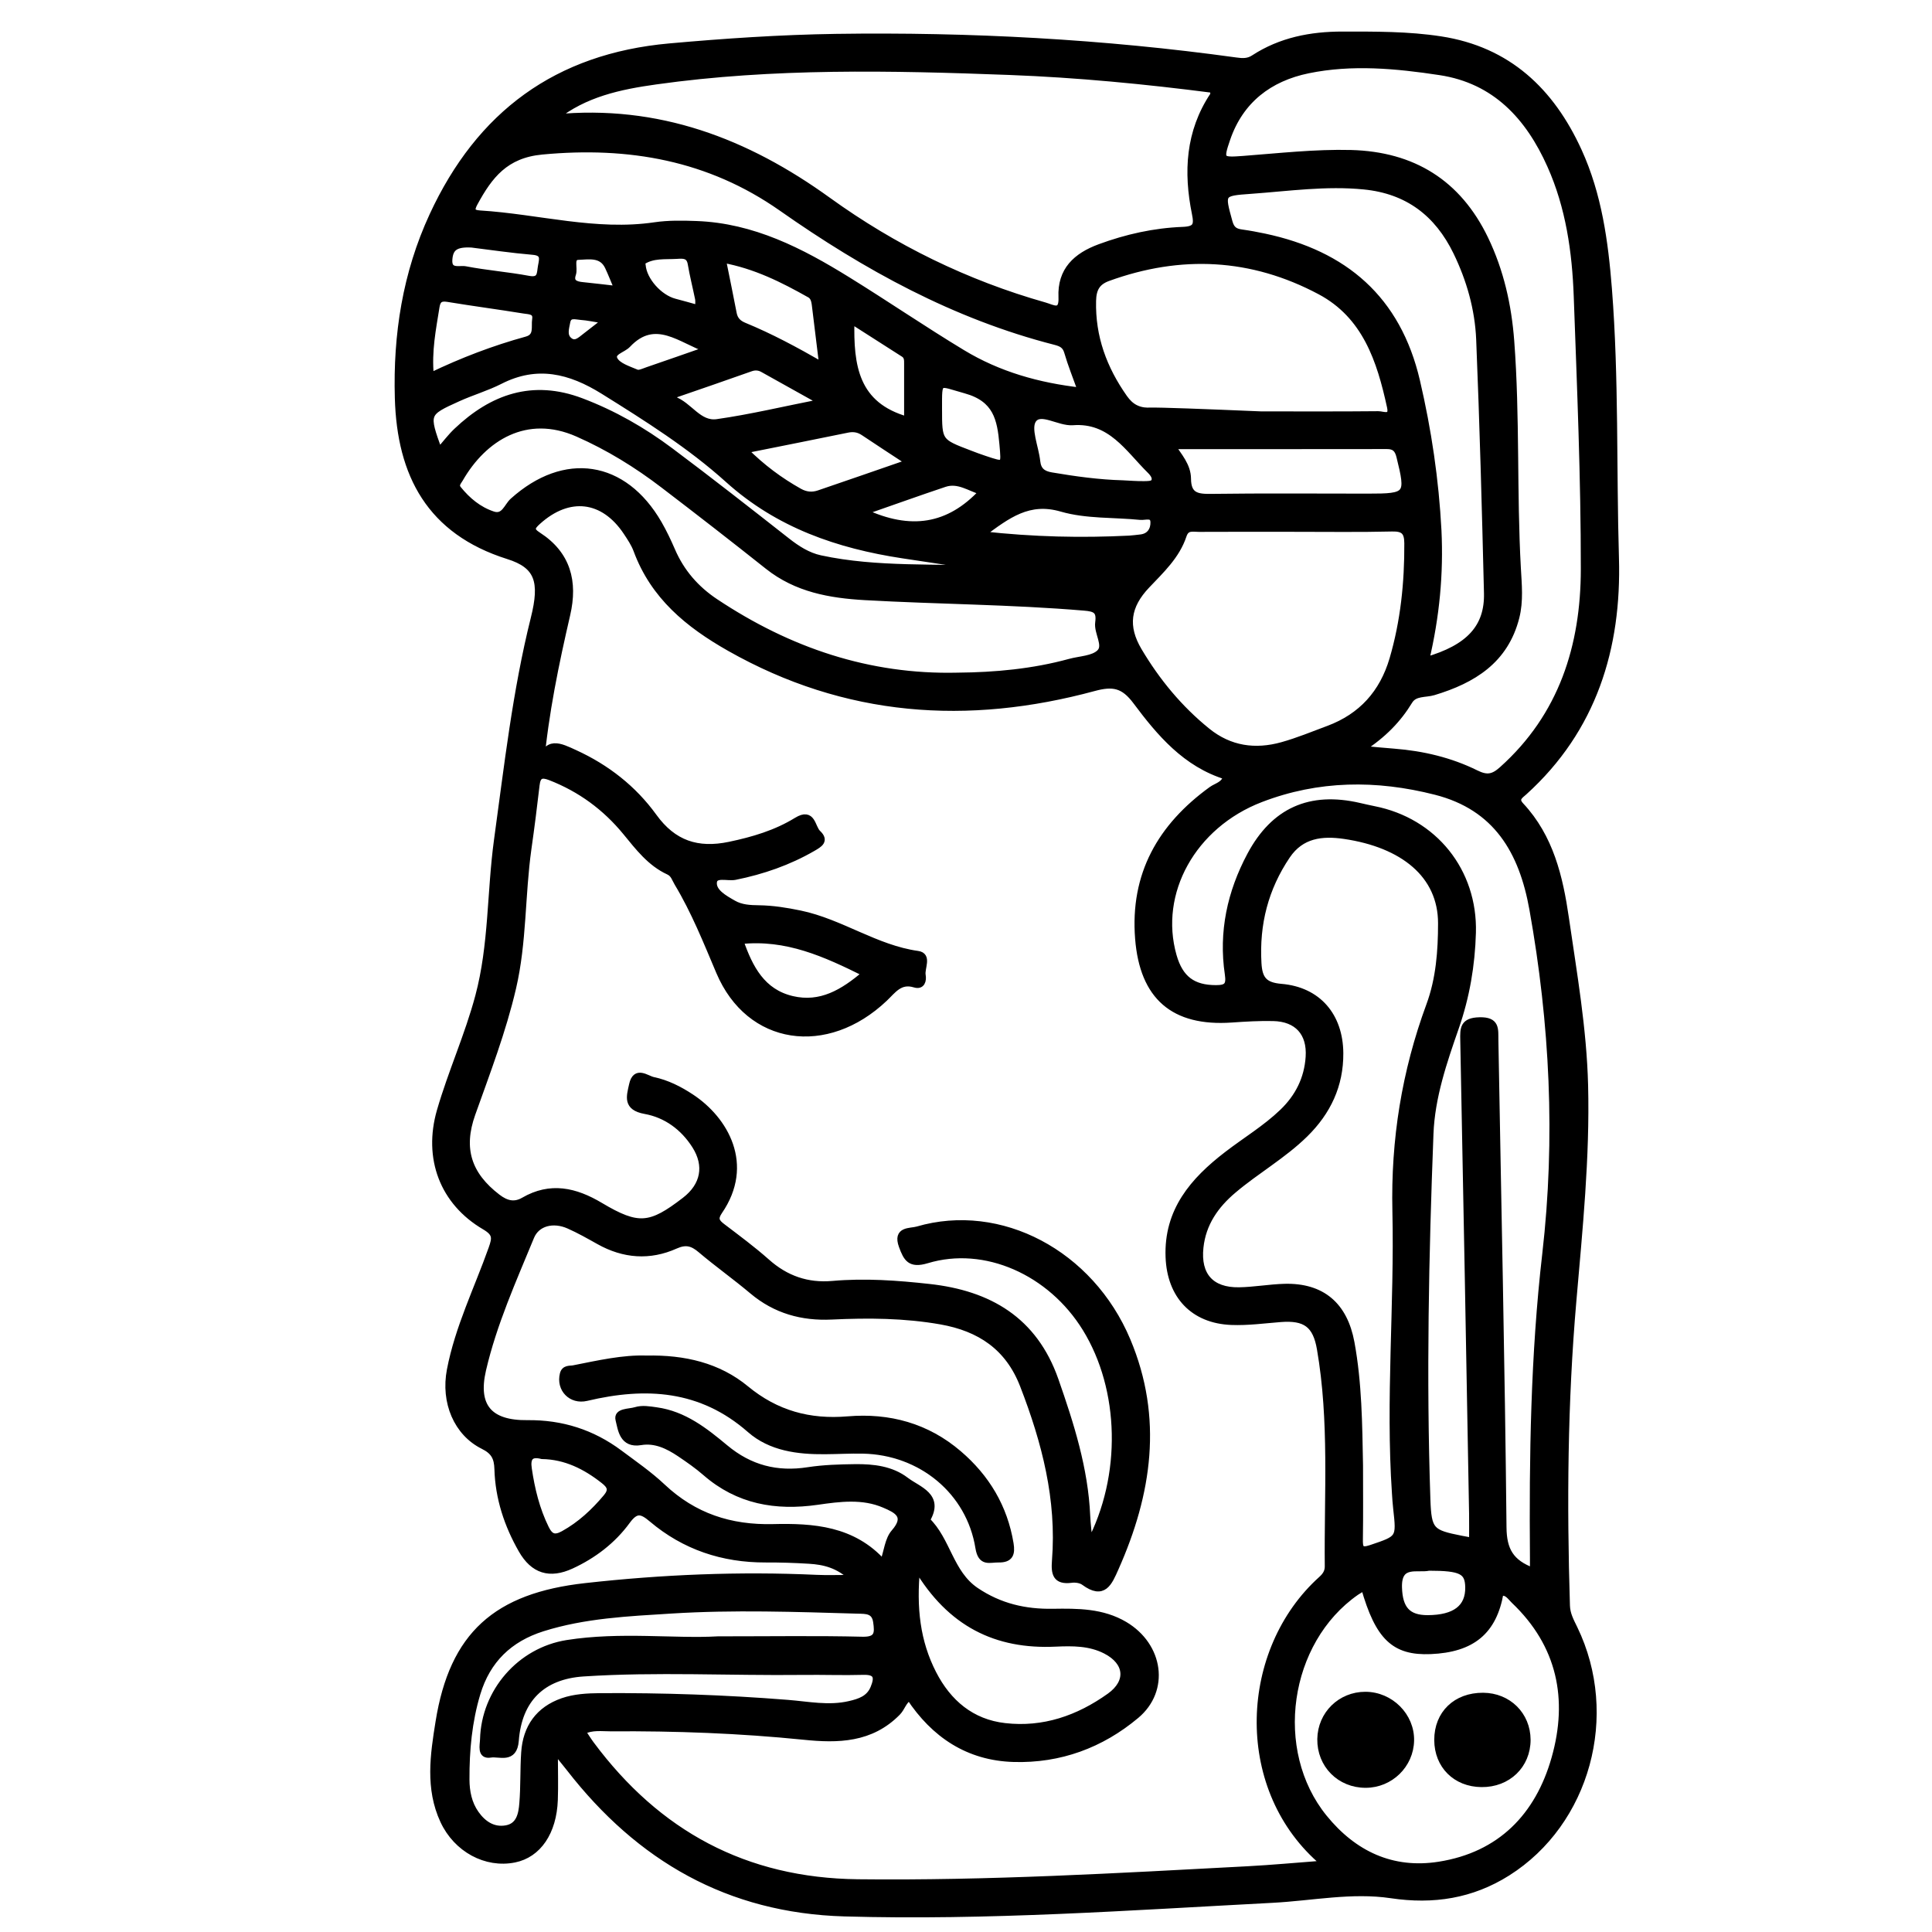 <?xml version="1.0" encoding="utf-8"?>
<!-- Generator: Adobe Illustrator 23.0.0, SVG Export Plug-In . SVG Version: 6.00 Build 0)  -->
<svg version="1.0" xmlns="http://www.w3.org/2000/svg" xmlns:xlink="http://www.w3.org/1999/xlink" x="0px" y="0px"
	 viewBox="0 0 3000 3000" style="enable-background:new 0 0 3000 3000;" xml:space="preserve">
<style type="text/css">
	.st0{stroke:#000000;stroke-width:10;stroke-miterlimit:10;}
</style>
<g id="Layer_1">
</g>
<g id="Layer_2">
	<g>
		<path class="st0" d="M861.3,2727.9c0,22.3,0.7,44.6-0.1,66.9c-1.8,50.2-25.6,84.9-62.4,92.3c-44.2,8.9-89.8-15.8-110.3-59.9
			c-23.3-50.1-15.4-102.4-7.2-153.4c21.7-135.3,89.3-195.2,227.9-210.6c119.2-13.3,238.6-18.3,358.4-12.8c17.1,0.8,34.2,0.1,56,0.1
			c-21.5-20.6-43.8-25.9-67.3-27.3c-22.5-1.4-45.1-2.1-67.6-2c-66.3,0.2-125.7-19.5-176.4-62.4c-15.9-13.5-24.7-15.9-38.6,3.1
			c-22.2,30.4-52.1,53.2-86.5,69.1c-33.6,15.5-58.9,7.7-77.2-24.3c-22.2-38.8-36-80.6-37.3-125.5c-0.5-17.5-5.3-27.5-22.3-35.9
			c-40.9-20.3-61.1-68-51.5-118c12.6-65.8,42.5-126,64.7-188.6c5.7-16.2,6.8-23.6-10.8-34c-65.1-38.1-90.6-106.4-69.5-179.6
			c17.4-60.2,43.5-117.4,59.7-178.2c21.2-79.4,18-161.5,29-242c15.9-115.4,28.8-231.2,57.1-344.5c14.4-57.4,6.5-82.5-40.1-97.1
			C667.9,825.1,621.4,737.4,618.1,618c-2.8-98.4,12-193.3,53.6-283.3c72.8-157.5,193-246.6,367.9-262.3
			c86.1-7.7,172.2-13.5,258.5-14.8c207.8-3,414.9,8.1,620.9,36.6c10,1.4,18.9,2,28-4c41.7-27.2,88.5-36.2,137.3-36.2
			c51,0,102.1-0.4,152.7,7.4c104.7,16.1,171.6,79.9,214.2,173c31.1,68,41,140.9,46.8,214.4c10.9,139,6.8,278.5,10.9,417.7
			c4.1,139.5-34.5,265.8-142.2,363.3c-6.2,5.6-15.1,10.5-5.2,21.1c45.9,49.1,60.5,111.3,69.7,174.7c12.5,86.2,27.6,172.1,29.8,259.7
			c2.8,112.1-8.6,223.2-18.2,334.5c-13.7,157.6-14.9,315.4-10,473.4c0.4,13.6,6.4,24.2,11.9,35.6c65.1,134.4,19.5,301.3-103.9,379.2
			c-55.5,35-115.2,44.3-180.4,34.6c-61.5-9.2-123.2,3.9-184.8,7.1c-221.3,11.6-442.4,27.5-664.4,21.1
			c-179.9-5.2-318.5-85.4-426.8-224.8c-5.3-6.8-10.9-13.5-16.3-20.2C865.8,2726.5,863.6,2727.2,861.3,2727.9z M904.3,2688.4
			c5.1,7.6,9,14.1,13.5,20.1c103.2,138.8,239.1,212.6,414.1,214.6c202.3,2.3,403.9-9.5,605.7-20.2c37.5-2,74.9-5.5,112.2-8.3
			c-0.4-5.1-0.1-6.5-0.6-7c-129-114.8-119.3-325.5,2.8-435.3c6.1-5.5,10.2-11.4,10.1-20.1c-1.1-112.7,7.2-225.7-12.2-337.7
			c-6.5-37.9-23-49.6-61.5-46.6c-25.4,2-50.9,5.5-76.2,4.5c-59.3-2.3-95-40.7-97.3-100.3c-2.8-72,38-118.9,90.4-159.2
			c28.7-22.1,60-40.8,86.3-66.1c24.5-23.5,38.6-52,40.8-85.5c2.5-37.6-18.1-60-55.4-60.8c-21.5-0.5-43.1,0.8-64.6,2.3
			c-90,6.2-137.6-35-144.8-125.3c-7.9-99.7,34.9-174.1,113.6-231.2c8-5.8,20.2-7.6,23.1-20.7c-63.3-19.4-103.5-67.3-140.4-116.7
			c-19.1-25.5-35.4-28.8-65-20.8c-196.3,53.2-385.7,40.3-566-61.9c-64.4-36.5-117.9-80.5-144.3-151.9c-3.7-10-9.9-19.2-15.8-28.1
			c-35.8-53.8-89.6-59.9-137.7-16.4c-9.3,8.4-12.2,13.3,0.5,21.4c45.7,29.5,56.7,72,44.9,123c-17.6,76.2-33.6,152.8-40.9,233.1
			c7.8-40.7,30.3-28.3,53.1-17.9c49.2,22.5,90.9,55.1,122.4,98.6c30.4,42.1,68,54.5,117.7,44.1c36.9-7.7,72.3-18.2,104.3-37.9
			c24.9-15.3,23.5,10.8,32.7,19.5c12.7,11.9,2.3,17.4-7.6,23.2c-37.7,21.8-78.1,35.8-120.8,44.4c-11.6,2.3-31.9-5.3-33.2,8.7
			c-1.4,15,16.6,24.9,30.4,32.8c12.4,7.2,26.2,7.7,39.9,7.9c21.6,0.3,42.7,3.7,63.9,8.1c63.5,13.2,117.4,53.7,182.7,62.8
			c17.2,2.4,5.3,21.5,7.3,32.7c1.4,8.1-0.8,17.6-12.1,14.1c-23-7-33.5,9.4-46.8,22c-89.9,85.3-210.1,68.4-256.6-41.5
			c-19.9-47-38.6-93.9-64.9-137.7c-4-6.6-5.6-14.1-13.6-17.8c-28.7-13.2-47.2-37.7-66.5-61.2c-31.8-38.8-70.7-67.3-117.5-85.5
			c-13.8-5.4-19.8-2.6-21.5,12.2c-3.8,33.1-8,66.1-12.7,99.1c-10.1,71.8-7.2,144.9-23.8,216c-15.6,67-40.2,130.9-63.2,195.5
			c-19.3,54.2-6.1,94.8,39.4,129.6c13.1,10,25.9,13.6,40.6,5.1c41.5-24.1,80-15.2,118.9,8c58.8,35,77.7,33.1,131.5-8.4
			c29.6-22.8,35.5-53.9,15.8-84.9c-18.3-28.8-45.2-48.3-77.6-54.1c-29.9-5.4-24-22.1-20-40.3c5.3-24.6,22.1-9.3,32.6-7.1
			c21.1,4.4,40.5,14.2,58.7,26.2c52.8,34.7,93.6,104.8,43.7,177.4c-7.7,11.3-4.6,16.6,4.6,23.6c23.4,17.8,47.1,35.3,69.1,54.8
			c29.6,26.4,63,38.1,102.5,34.6c50.1-4.4,100-0.8,149.8,4.7c92.8,10.2,163.1,50.8,195.9,144.3c24,68.7,46,137.6,49.2,211
			c0.6,12.9,2.3,25.7,3.9,43.2c55.5-105,52-240.1-6-334.3c-54.1-87.9-156.2-133.5-246.5-106.2c-26,7.8-31.5-2.6-38.6-21.9
			c-9.5-26,12.8-22.1,24-25.4c128.5-37.5,268.7,36.5,325.8,172.1c50.7,120.5,33.1,237.8-18.3,353.3c-10.1,22.8-18.6,44.3-48.8,22
			c-5-3.7-13.4-4.9-19.8-4c-24.6,3.2-26.6-10-25.1-29.5c7.5-95.1-15.7-184.5-49.7-272.2c-23-59.5-67.3-88.8-127.7-99.5
			c-56.3-9.9-112.9-10.3-169.7-7.6c-45.8,2.2-87.1-9.2-122.9-39.3c-26.2-22.1-54.3-42-80.5-64.2c-12.6-10.7-23-13.6-39.1-6.4
			c-40.1,18-80.1,15-118.7-6.6c-15.4-8.6-30.8-17.4-46.9-24.5c-24.1-10.7-49.7-4.5-58.7,17.3c-27.9,67.7-58.2,135.1-74.8,206.6
			c-13.3,57.3,10.4,84,69.2,83.3c53.1-0.6,100.5,14.5,142.8,46c22.8,17,46.4,33.3,67,52.7c48.6,45.7,105.2,64.3,171.6,62.7
			c62-1.5,124,2.6,171,55.2c6.3-18.3,7.6-36.2,17.1-47.1c23-26.2,3.5-35.2-15.1-43.2c-33.8-14.6-69.6-9.8-104.4-4.8
			c-64.3,9.2-122.8-0.9-173.3-44.8c-12.5-10.9-26.3-20.5-40.1-29.8c-18.2-12.2-38.1-21.9-60.6-18.1c-28.5,4.8-30.5-19.8-34.2-34.5
			c-3.3-13.2,16.1-11.5,26.2-14.6c10.5-3.2,21.3-1.2,32.1,0.3c43.1,5.9,75.6,31.8,107.1,58c38.2,31.8,80.2,42.6,128.8,35
			c24.1-3.7,48.8-4.4,73.3-4.7c27.8-0.3,56,3,78.4,20.2c19.2,14.7,54.9,23.9,32.3,61.7c32.7,31.3,36.1,82.3,76.5,109.6
			c37,24.9,76.3,33.8,119.5,33.1c38.3-0.6,76.7-0.7,111.4,19.8c55.1,32.7,65.1,101.4,17.8,140.9c-54.4,45.6-118.4,69.2-189.9,67.2
			c-70.9-2-123.8-37.6-162.1-95.7c-9.8,6.4-11.5,16.5-18.5,23.7c-41.4,42.2-92.7,42.9-145.3,37.5c-99.7-10.1-199.6-13.8-299.7-13.1
			C934.7,2683.5,919.7,2680.8,904.3,2688.4z M861.4,182.6c160.2-15.5,297.7,37.1,424.4,128.6c102.4,73.9,214.6,128.8,336.3,163.3
			c12.4,3.5,27.7,13.9,26.5-13c-1.9-41.7,22.5-64,59-77.5c41.7-15.4,84.7-25,128.9-26.7c20.8-0.8,23-7.4,19.3-25.6
			c-13.1-64.4-9.9-126.7,27.9-183.6c1.3-1.9,0.2-5.4,0.2-8.9c-105.4-13.6-210.7-23.8-316.5-27.8c-183.2-6.9-366.5-10.9-548.8,14.7
			C962.8,133.9,907.6,145.4,861.4,182.6z M2114.2,1163c21.7,2,36.1,3.4,50.5,4.5c44.4,3.5,87.4,13.6,127.2,33.3
			c17,8.4,26.8,6.6,40.6-5.8c93.1-83.3,127.1-191.9,127.2-311.3c0.1-141.1-5.9-282.3-11-423.4c-2.5-69.7-12.4-138.8-41.2-203.3
			c-33.7-75.7-85.7-132.3-171.5-145.3c-67.8-10.3-136.8-16.8-204.8-2.8c-60.2,12.4-105.2,46.6-125.8,106.7
			c-11.5,33.5-9.6,34.1,25.2,31.5c55.7-4.2,111.3-10.6,167.3-9.2c96.1,2.6,166.2,46,208.2,133.1c24.1,50.1,36,103.2,40.2,158.5
			c8.9,117.4,3.8,235.2,10.3,352.7c1.4,25.3,4.1,51-2.3,76.2c-17,67.1-66.9,97.7-128.3,116.2c-12.7,3.8-29.3,0.6-37.4,13.8
			C2171.1,1117.1,2148.5,1140.8,2114.2,1163z M2380.7,2439.6c0-8.1,0-13.8,0-19.5c-1.3-157.9,1-315.9,19.1-472.8
			c20.7-179.9,11.8-357.8-20-535.5c-16.1-90.2-56.2-158.6-150.6-182.6c-91.6-23.3-182.5-22.7-271.6,11.6
			c-105.5,40.6-163.4,145.5-135.5,243.5c10.2,35.8,30.3,50.4,66.1,50.4c16.8,0,21.3-4.4,18.7-22.1c-9.7-65.2,3.7-126.9,34.5-184.6
			c36.9-69.1,92.9-94,169.3-76.3c7.5,1.7,15.1,3.5,22.7,5c93.5,18.4,156,96.2,153.4,191.5c-1.4,50.3-9.7,99.3-26.3,147
			c-18.7,53.7-37.4,108.2-39.6,165.2c-7.3,189.1-11.2,378.4-4.8,567.6c1.7,49.3,6.2,52.3,52.9,61.6c4.7,0.9,9.5,1.8,17.2,3.2
			c0-14.8,0.2-28.3,0-41.8c-4.4-245.2-8.8-490.3-13.7-735.5c-0.4-18.6-0.6-30.2,24.8-30.9c27-0.7,24.1,13.7,24.4,30.9
			c4.4,252,10.1,504.1,12.6,756.1C2334.6,2406.9,2345.6,2426.7,2380.7,2439.6z M2111.5,2275.2c0,38.2,0.4,76.5-0.2,114.7
			c-0.2,13.6,0.9,19.7,17.5,14.1c44.6-15.1,44.8-14.3,39.5-61.9c-0.9-7.8-1.4-15.6-1.9-23.5c-9.9-146.1,4-292.1,0.7-438.1
			c-2.5-110.3,14.5-216.2,52.6-319.5c15.1-40.9,18.3-84.6,18.3-127.4c0-75.3-59.6-122.6-150.6-135.9c-34.6-5-66.8-1.5-88.8,31
			c-34.1,50.5-48.3,106-44.8,167c1.4,24.5,9.1,34.8,35.6,37c57.3,4.8,91.1,45,91.5,102.7c0.3,49.8-19.2,91-54.5,125.7
			c-33.8,33.2-75.2,56.5-111.1,86.9c-28,23.6-47.7,51.9-51.6,89.1c-4.6,43.4,16.8,67.5,60.4,66.8c23.4-0.4,46.8-4.7,70.3-5.4
			c58.6-1.6,93.1,28.5,103.8,86.2C2109.8,2147.8,2110.3,2211.5,2111.5,2275.2z M2011.5,820.8c-50,0-100.1-0.2-150.1,0.1
			c-9,0.1-19.2-3.4-23.8,10.5c-10.5,31.7-34.5,54-56.9,77.6c-30.4,32-34.9,63.7-12.4,101.6c28.2,47.5,63.1,89.8,106.3,124.7
			c34.8,28.2,74.5,33.7,116.4,22c24.4-6.8,48-16.6,71.9-25.5c51.4-19.2,84.1-55.7,99.6-108.1c17.3-58.9,23.4-119,23.1-180.2
			c-0.1-17.9-6.1-23.6-23.9-23.2C2111.6,821.5,2061.5,820.8,2011.5,820.8z M2118.3,2464.8c-4.4,2.6-8.6,4.8-12.5,7.5
			c-109.5,76.3-134,246.4-49.8,350.1c46,56.7,105.8,84.9,178.7,73.4c95.2-15,154-75.7,179.4-165.3c26.2-92.1,9-176.8-63.1-245.3
			c-5.8-5.5-10.6-14.5-21.3-11.9c-10.4,59.8-43.7,87.5-108.4,90.2C2165.2,2565.8,2140.4,2542.4,2118.3,2464.8z M1486.8,1049.5
			c58.8-0.5,117.2-5.9,174.3-21.5c16-4.4,36.5-4.5,46.7-14.8c11.1-11.1-4.4-30.8-2.2-46.5c2.6-18.8-4.8-22.1-21.9-23.5
			c-113.4-9.6-227.1-9.9-340.6-16.3c-54.3-3.1-106.3-12.3-150.7-47.6c-53.6-42.6-107.7-84.6-162.2-126.2
			c-41.3-31.6-85.3-58.7-133.1-79.8c-80-35.3-146.1,6.4-182.9,70.4c-2.7,4.7-7.8,9.4-2.7,15.7c14.5,17.9,31.8,32.3,53.7,39.6
			c17.8,6,22.1-12.8,31.3-21c80.4-72.2,172.2-58.5,226.3,35c7.8,13.5,14.5,27.7,20.7,42c14.4,33.4,37.1,59.5,67.3,79.6
			C1224.6,1010.3,1348.7,1052.8,1486.8,1049.5z M2214.2,1025.3c67-19.2,96.4-51.3,95.1-104.4c-3.2-131.3-6.7-262.6-12.1-393.9
			c-2-47.2-14.9-92.8-35.7-135.6c-29.2-60-75.5-95.5-143.4-102.2c-59.1-5.9-117.4,2.6-175.9,6.8c-46.6,3.3-45.7,3.7-33.4,48.6
			c3.4,12.4,9.4,15.4,19.8,16.8c11.6,1.6,23.2,3.8,34.7,6.2c124.5,26.4,206.8,96.4,236.6,223.9c17.9,76.6,29.3,153.9,33.4,232.4
			C2236.5,890.7,2230.4,956.7,2214.2,1025.3z M1958.1,643.8c60.7,0,121.4,0.3,182.1-0.3c7.1-0.1,22.7,7.5,18.5-11.8
			c-15.7-72.3-38.3-141.7-109-179.3c-106-56.4-216.4-61.8-329.3-20.8c-17.2,6.3-23,17.2-23.4,35.5c-1.4,56.3,16.9,105.4,48.8,150.7
			c5.1,7.2,10.6,12.4,17.1,15.7c9.6,4.9,18.8,4.5,21.9,4.4C1803.1,637.5,1867.6,640,1958.1,643.8z M1678.6,606.9
			c-7.8-21.8-15.5-40.8-21.2-60.4c-3-10.4-9.4-13.4-18.5-15.8c-156.2-39.9-294.5-116-425.4-207.9c-112-78.5-236.7-100.6-372-87.8
			c-56.9,5.4-81.5,37.8-104.5,80c-5.7,10.4-5.3,16,8.3,16.8c90.5,5.6,179.6,31.9,271.6,18.3c21.2-3.1,43-2.7,64.5-1.9
			c87.5,3.2,162.3,41.8,234.4,86.4c60,37.1,118.2,76.9,178.6,113.4C1550.4,581.9,1612,599.4,1678.6,606.9z M1114.9,2545.9
			c85,0,154.7-1.1,224.2,0.6c24.4,0.6,24.2-10.8,21.7-28.2c-2.6-17.9-15.8-17.3-28.6-17.6c-96.5-2.8-193.1-6.2-289.5-0.2
			c-67.3,4.2-135.1,7.2-200.4,27.8c-51.4,16.3-85.6,49.3-101.3,101.3c-13.1,43.6-17.2,88.3-17,133.6c0.1,18.8,3.7,37.3,14.8,53
			c11.4,16.2,27.2,26.8,47.5,23.1c20.3-3.7,23.8-22.3,25.1-38.8c2.2-26.3,1.1-52.9,2.9-79.3c2.6-39,22.4-66.6,59.5-79.5
			c18.5-6.4,38.3-7.4,58.1-7.6c97.1-0.6,194,2.7,290.8,10.4c32,2.5,64.3,9.4,96.6,1.8c15.5-3.6,30.4-8.3,37.3-25.1
			c6.5-15.9,6-26.1-15.8-25.5c-31.3,0.9-62.7-0.3-94.1,0.1c-113.6,1.3-227.4-5-340.8,2.4c-64,4.2-100.5,40.7-105.3,104.6
			c-2.4,31.2-25.3,19.1-38.8,21.4c-16.4,2.8-11.6-14.2-11.4-23.5c2-73.7,57.1-137.5,130.3-149.1
			C963.6,2538.5,1047.2,2549.8,1114.9,2545.9z M1423.8,2434.3c-6.2,62.6,0.1,115.3,25.3,164.4c23.3,45.3,59.4,76,111.2,81.9
			c60.1,6.9,114.2-11.9,162.8-46.6c31.4-22.4,28.1-53.3-6.3-70.9c-24.6-12.6-51.2-12.4-77.7-11.2
			C1546.9,2556.3,1475.6,2521.3,1423.8,2434.3z M1820,692.4c10.2,15.4,24.3,30.8,24.4,51c0.2,26.2,14,28.8,35.8,28.5
			c81.3-1.1,162.6-0.4,243.9-0.4c62.7,0,64.2-2.1,49.2-62.8c-2.8-11.4-7.9-16.5-19.9-16.4C2042.8,692.5,1932.3,692.4,1820,692.4z
			 M681.7,700.4c10.6-12.1,18.2-22.3,27.4-31c55.4-52.6,118.1-74.8,193.4-46.3c50,18.9,95.8,45.1,138.3,76.9
			c61.2,45.8,121.3,92.9,181.4,140.1c15.7,12.3,32.2,22.9,51.5,27.1c89.2,19.2,180,12.1,270.1,17.2c-47.3-8.5-94.7-15.2-142.1-22.4
			c-100.5-15.3-193.2-47.1-270.9-117.1c-59-53.2-126.4-95.6-193.9-137.7c-51.7-32.2-103.1-44.9-160.4-15.7
			c-20.8,10.6-43.7,17.2-65.1,26.9C660.5,641.4,660.6,641.7,681.7,700.4z M1411.6,718c-26.7-17.6-48.8-31.8-70.6-46.5
			c-7.9-5.3-15.9-6.5-25.1-4.6c-51.9,10.6-103.9,21-159.5,32.1c27.6,27.5,54.9,47.5,84.8,64.3c10.4,5.8,20.3,6.5,30.9,2.8
			C1317.3,750.7,1362.5,735,1411.6,718z M1743.2,750.8c10.7,0.5,21.5,1.4,32.2,1.3c5.6,0,13.7,0.1,16.2-3.2c4.6-6.2-0.7-13.3-5.4-18
			c-34.5-34-61.4-80-120.4-75.6c-21.3,1.6-49.8-19.7-61.3-3.7c-9.6,13.4,3.4,42.6,5.8,64.9c1.5,13.9,8.7,19.7,22.4,22
			C1669.3,744.7,1706,749.8,1743.2,750.8z M1277.1,567.6c-4.1-33.3-7.4-61.2-10.9-89.1c-1-7.7-1.3-16.9-8.5-21
			c-41.9-23.6-84.7-45.3-135.5-54.5c6.2,30.8,11.7,57.4,16.8,84c1.9,9.6,7.4,15.1,16.3,18.8C1195.7,522.4,1234.3,543,1277.1,567.6z
			 M668.7,583.8c49.5-23.8,98.5-42.4,149-56.3c17.5-4.8,11.8-20.2,13.6-31.6c2.1-13.4-9.9-12.7-17.7-14
			c-39.4-6.4-79-11.6-118.4-18.1c-11.5-1.9-16,1.8-17.7,12.6C672.1,510.7,664.9,544.9,668.7,583.8z M1149.4,1461
			c14.8,42.6,34.1,79.6,80.6,90.6c44.3,10.4,79.1-10.2,113.8-39.9C1281.2,1480.6,1221.4,1453.3,1149.4,1461z M1047.1,613
			c-0.4,2.5-0.9,4.9-1.3,7.4c24.7,8.5,38.9,39.5,67.8,35.4c51.6-7.3,102.5-19.5,162.7-31.4c-35.7-19.9-63.5-35.5-91.4-51
			c-6.2-3.5-12.4-4.1-19.6-1.5C1125.9,585.9,1086.5,599.4,1047.1,613z M841.6,2260.6c-18.4-4.8-23.3,3.6-20.8,20.1
			c4.7,32.1,12.3,63.2,26.7,92.5c6.8,13.7,13.9,16.3,27.5,8.8c26.2-14.5,47.3-34.2,66.4-56.9c9.5-11.3,6.5-17.9-3.9-26.1
			C909.1,2276.6,878.2,2261.2,841.6,2260.6z M1524.3,829.9c81.2,9,155.1,10.5,229.2,6.8c5.8-0.3,11.7-1.2,17.5-1.8
			c14.6-1.5,20.8-12.4,20.4-24.3c-0.5-13.2-13.3-7.5-20.8-8.3c-40.8-4.1-83.4-1.5-122.1-12.7
			C1597.6,774.8,1565.1,799.4,1524.3,829.9z M1457.8,634.5c0,51.5,0,51.5,48.4,69.9c7.3,2.8,14.6,5.6,22,8
			c32.9,11,31.6,11.1,28.7-22.6c-3.5-39.3-9.7-70.5-57.5-83.8C1456.1,594,1457.8,587.8,1457.8,634.5z M1408.9,652
			c0-28.9,0-57.8,0-86.8c0-5.7,0.4-11.8-5.6-15.6c-26.6-17-53.2-34-81.5-52.1C1320,568.3,1328.2,629.3,1408.9,652z M2218.8,2434
			c-17.5,4-47.8-9-46.8,30.8c0.9,33.6,13.8,48.3,45,48.2c42.5-0.2,63.8-16.5,63.2-48.5C2279.7,2439.6,2269.1,2434,2218.8,2434z
			 M1341.3,794.8c72.2,33.7,132,24.7,183.9-31.2c-19.4-5.6-36.9-19.5-58.4-12.4C1426.1,764.8,1385.9,779.3,1341.3,794.8z
			 M732.5,379.4c-25.2-1.3-33.9,5.2-35.1,23.9c-1.3,20.2,16.5,13.4,25.2,15.1c32.6,6.3,65.8,8.8,98.4,14.9
			c19.6,3.6,17.3-9.6,19.4-20.4c2.1-10.9,4.8-20.7-12.7-22.2C794.6,387.9,761.7,383,732.5,379.4z M1098.8,542.5
			c-41-13.6-81.1-53.2-124.2-7.4c-7.4,7.9-26.5,11.4-20.5,23.2c5.2,10.1,21.8,15.1,34.2,20.4c4.3,1.8,11.2-1.7,16.7-3.6
			C1036.3,564.4,1067.5,553.4,1098.8,542.5z M1084.4,478.8c0-7.2,0.6-11.1-0.1-14.8c-3.7-18.2-8.3-36.1-11.4-54.4
			c-2.4-14.2-12.4-13.2-22.1-12.6c-18.2,1.1-37.1-1.6-53.5,9.4c-0.8,0.5,0.2,3.7,0.3,5.6c1.8,23.2,25.9,50.4,50,56.7
			C1058.9,471.6,1070.2,474.9,1084.4,478.8z M959.1,449.2c-5.9-13.9-10-24.7-15-35.2c-9.8-20.5-30.4-16-46-15.5
			c-13.5,0.4-5.5,17.7-8.7,27c-4.6,13.3,4.3,16.6,15.6,17.6C921.4,444.7,937.7,446.8,959.1,449.2z M940.5,497.7
			c-17.3-2.8-27.9-5.2-38.5-5.9c-7.9-0.5-19.1-4.9-21.5,8.2c-1.7,9.3-5.5,20.4,2.5,27.9c9.6,9,17.8,0.6,25.6-5.4
			C917.6,515.4,926.8,508.4,940.5,497.7z M1629.8,887.8c19.9-3,59.2,11.2,98.6,0C1689,887.8,1649.7,887.8,1629.8,887.8z"/>
		<path class="st0" d="M1003.9,2109.9c58.7-1.2,111.4,11.2,154.3,46.6c47,38.8,98.8,52.8,158.3,47.8c64.1-5.4,122.6,10.5,172.2,53
			c43.2,37,70.8,83,80.2,139.7c2.6,15.9-0.5,24.5-18.4,24.2c-13.8-0.3-26.9,6.8-30.9-17.8c-14-87.6-89.4-149.5-179.8-151.2
			c-19.6-0.4-39.2,0.8-58.8,0.9c-42.1,0.4-84.3-5-116.4-33.2c-75.8-66.5-161.7-71.4-253.9-49.5c-23.7,5.6-42.1-13.8-36.4-36.7
			c2.3-9.5,10.8-7.6,16.4-8.7C929.2,2117.4,967.5,2108.6,1003.9,2109.9z"/>
		<path class="st0" d="M2120.6,2771.1c-40.1,0.1-70.7-30.8-70.1-70.7c0.6-38.5,31.1-68.4,69.6-68.4c39,0,71.5,32.5,70.7,70.8
			C2190,2740.7,2158.7,2771.1,2120.6,2771.1z"/>
		<path class="st0" d="M2300.4,2770c-40-0.4-68.2-28.6-68.3-68.1c-0.1-40.8,28.7-68.6,70.8-68.4c39.1,0.2,68.6,29.4,68.8,68
			C2371.7,2741.1,2341.3,2770.5,2300.4,2770z"/>
	</g>
</g>
</svg>
